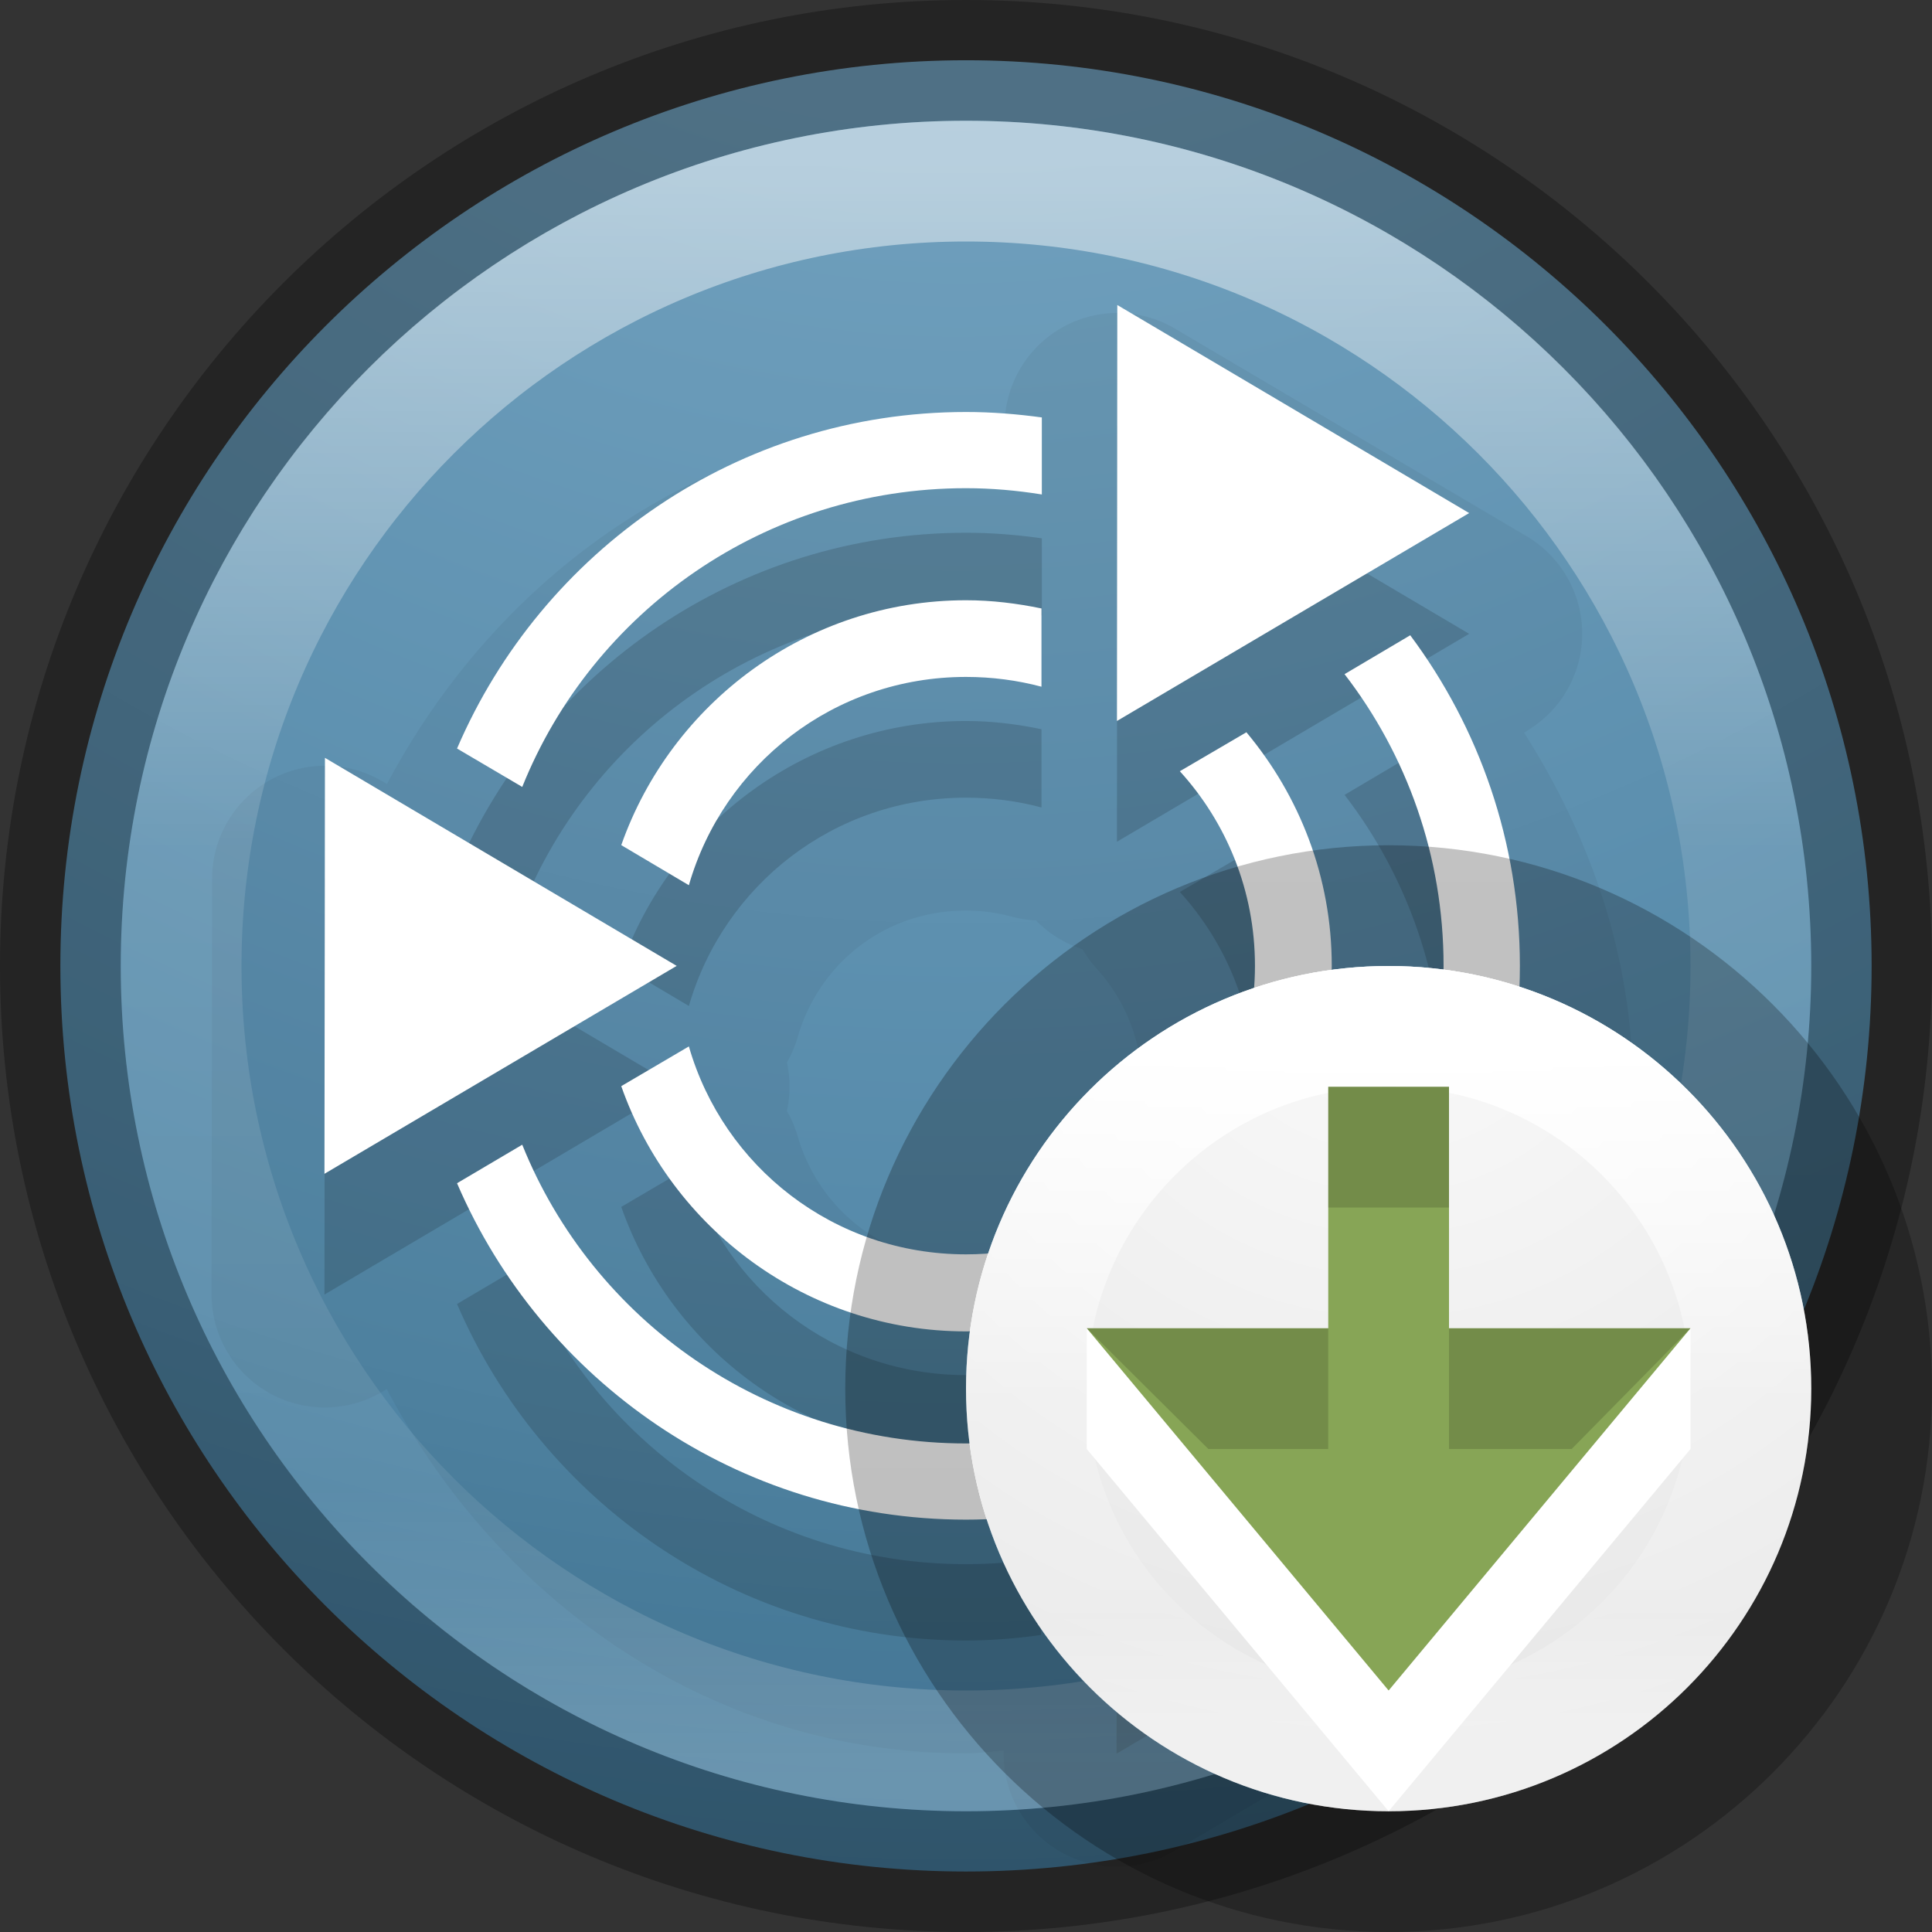 <?xml version="1.0" encoding="UTF-8" standalone="no"?>
<svg
   xmlns:dc="http://purl.org/dc/elements/1.1/"
   xmlns:cc="http://creativecommons.org/ns#"
   xmlns:rdf="http://www.w3.org/1999/02/22-rdf-syntax-ns#"
   xmlns:svg="http://www.w3.org/2000/svg"
   xmlns="http://www.w3.org/2000/svg"
   xmlns:xlink="http://www.w3.org/1999/xlink"
   version="1.1"
   width="16"
   height="16"
   id="svg4505">
  <rect width="100%" height="100%" fill="#333333" stroke="none"/>
  <defs
     id="defs4507">
    <linearGradient
       id="linearGradient4011">
      <stop
         id="stop4013"
         style="stop-color:#ffffff;stop-opacity:1"
         offset="0" />
      <stop
         id="stop4015"
         style="stop-color:#ffffff;stop-opacity:0.235"
         offset="0.508" />
      <stop
         id="stop4017"
         style="stop-color:#ffffff;stop-opacity:0.157"
         offset="0.835" />
      <stop
         id="stop4019"
         style="stop-color:#ffffff;stop-opacity:0.392"
         offset="1" />
    </linearGradient>
    <linearGradient
       id="linearGradient4632-92-3-0-8-1-6-6">
      <stop
         id="stop4634-68-8-0-2-9-1-1"
         style="stop-color:#fafafa;stop-opacity:1"
         offset="0" />
      <stop
         id="stop4636-8-21-7-1-4-9-4"
         style="stop-color:#e1e1e1;stop-opacity:1"
         offset="1" />
    </linearGradient>
    <linearGradient
       id="linearGradient3104-8-8-97-4-6-2-0-1-4-0-5-8-3-9-1-4">
      <stop
         id="stop3106-5-4-3-5-0-1-61-9-2-7-3-3-2-6-9-2"
         style="stop-color:#000000;stop-opacity:0.322"
         offset="0" />
      <stop
         id="stop3108-4-3-7-8-2-4-01-9-9-0-6-4-3-7-7-3"
         style="stop-color:#000000;stop-opacity:0.278"
         offset="1" />
    </linearGradient>
    <radialGradient
       r="20"
       fy="8.501"
       fx="1.401"
       cy="8.501"
       cx="1.401"
       gradientTransform="matrix(0,1.218,-1.288,-3.3149514e-8,18.887,-6.631)"
       gradientUnits="userSpaceOnUse"
       id="radialGradient3543"
       xlink:href="#radialGradient2444" />
    <radialGradient
       r="23.097"
       gradientTransform="matrix(1.565,-9.5143e-8,6.1772e-8,1.016,-59.149,8.146)"
       cx="63.969"
       cy="14.113"
       gradientUnits="userSpaceOnUse"
       id="radialGradient2444">
      <stop
         offset="0"
         style="stop-color:#80ADC9"
         id="stop3618" />
      <stop
         offset="0.688"
         style="stop-color:#5287A7"
         id="stop3270" />
      <stop
         offset="1"
         style="stop-color:#336889"
         id="stop3620" />
    </radialGradient>
    <linearGradient
       gradientTransform="matrix(0.531,0,0,0.531,-30.303,-6.789)"
       gradientUnits="userSpaceOnUse"
       xlink:href="#linearGradient4806-9"
       id="linearGradient3097"
       y2="40.496"
       x2="71.204"
       y1="15.369"
       x1="71.204" />
    <linearGradient
       id="linearGradient4806-9">
      <stop
         offset="0"
         style="stop-color:#ffffff;stop-opacity:1"
         id="stop4808-49" />
      <stop
         offset="0.424"
         style="stop-color:#ffffff;stop-opacity:0.235"
         id="stop4810-05" />
      <stop
         offset="0.821"
         style="stop-color:#ffffff;stop-opacity:0.157"
         id="stop4812-6" />
      <stop
         offset="1"
         style="stop-color:#ffffff;stop-opacity:0.392"
         id="stop4814-7" />
    </linearGradient>
    <linearGradient
       x1="71.204"
       y1="7.831"
       x2="71.204"
       y2="42.884"
       id="linearGradient3364-8"
       xlink:href="#linearGradient4011"
       gradientUnits="userSpaceOnUse"
       gradientTransform="matrix(0.162,0,0,0.162,-0.132,7.388)" />
    <radialGradient
       cx="6.275"
       cy="8.45"
       r="20"
       fx="6.275"
       fy="8.45"
       id="radialGradient3370-2"
       xlink:href="#linearGradient4632-92-3-0-8-1-6-6"
       gradientUnits="userSpaceOnUse"
       gradientTransform="matrix(0,0.427,-0.451,-1.1612221e-8,15.314,5.323)" />
    <linearGradient
       x1="-95.838"
       y1="54.2"
       x2="-95.838"
       y2="5.176"
       id="linearGradient3373-2-5"
       xlink:href="#linearGradient3104-8-8-97-4-6-2-0-1-4-0-5-8-3-9-1-4"
       gradientUnits="userSpaceOnUse"
       gradientTransform="matrix(0.431,0,0,0.445,23.406,-6.639)" />
  </defs>
  <path
     d="m 8,0.499 c -4.138,0 -7.5,3.362 -7.5,7.5 0,4.138 3.362,7.5 7.5,7.5 4.138,0 7.5,-3.362 7.5,-7.5 0,-4.138 -3.362,-7.5 -7.5,-7.5 z"
     id="path2555"
     style="color:#000000;display:inline;overflow:visible;visibility:visible;fill:url(#radialGradient3543);fill-opacity:1;fill-rule:nonzero;stroke:none;stroke-width:1;marker:none;enable-background:accumulate" />
  <path
     style="color:#000000;font-style:normal;font-variant:normal;font-weight:normal;font-stretch:normal;font-size:medium;line-height:normal;font-family:Sans;-inkscape-font-specification:Sans;text-indent:0;text-align:start;text-decoration:none;text-decoration-line:none;letter-spacing:normal;word-spacing:normal;text-transform:none;direction:ltr;block-progression:tb;writing-mode:lr-tb;baseline-shift:baseline;text-anchor:start;clip-rule:nonzero;display:inline;overflow:visible;visibility:visible;opacity:0.05;isolation:auto;mix-blend-mode:normal;color-interpolation:sRGB;color-interpolation-filters:linearRGB;solid-color:#000000;solid-opacity:1;fill:#000000;fill-opacity:1;fill-rule:nonzero;stroke:none;stroke-width:1;stroke-linecap:butt;stroke-linejoin:miter;stroke-miterlimit:4;stroke-dasharray:none;stroke-dashoffset:0;stroke-opacity:1;marker:none;color-rendering:auto;image-rendering:auto;shape-rendering:auto;text-rendering:auto;enable-background:accumulate;filter-blend-mode:normal;filter-gaussianBlur-deviation:0"
     id="path4220"
     d="m 9.285,2.592 a 0.937,0.937 0 0 0 -0.965,0.906 C 8.213,3.491 8.111,3.477 8,3.477 c -2.11,0 -3.867,1.263 -4.795,3.016 L 3.168,6.471 A 0.937,0.937 0 0 0 1.756,7.275 l -0.004,3.443 a 0.937,0.937 0 0 0 1.412,0.809 l 0.039,-0.023 C 4.13,13.258 5.889,14.521 8,14.521 c 0.11,0 0.206,-0.016 0.311,-0.023 l 0,0.023 a 0.937,0.937 0 0 0 1.412,0.809 l 2.918,-1.723 a 0.937,0.937 0 0 0 0,-1.613 l -0.047,-0.027 c 0.56,-0.864 0.928,-1.868 0.928,-2.969 0,-1.083 -0.357,-2.074 -0.9,-2.93 l 0.021,-0.014 a 0.937,0.937 0 0 0 0,-1.613 L 9.73,2.721 A 0.937,0.937 0 0 0 9.285,2.592 Z M 8,7.541 c 0.133,0 0.26,0.018 0.383,0.051 a 0.937,0.937 0 0 0 0.197,0.031 0.937,0.937 0 0 0 0.385,0.238 0.937,0.937 0 0 0 0.113,0.156 c 0.236,0.259 0.379,0.593 0.379,0.98 0,0.396 -0.151,0.736 -0.4,0.998 A 0.937,0.937 0 0 0 8.904,10.213 0.937,0.937 0 0 0 8.641,10.371 0.937,0.937 0 0 0 8.387,10.4 C 8.259,10.434 8.131,10.453 8,10.453 c -0.68,0 -1.22,-0.441 -1.395,-1.047 a 0.937,0.937 0 0 0 -0.088,-0.205 0.937,0.937 0 0 0 0,-0.402 0.937,0.937 0 0 0 0.088,-0.207 C 6.78,7.984 7.322,7.541 8,7.541 Z" />
  <path
     id="path9-3"
     d="M 9.253,3.527 9.25,6.971 12.167,5.249 9.253,3.527 Z M 8,4.412 c -1.889,0 -3.513,1.151 -4.215,2.787 L 4.325,7.517 C 4.909,6.065 6.334,5.044 8,5.044 c 0.214,0 0.424,0.019 0.628,0.052 l 0,-0.638 C 8.422,4.429 8.214,4.412 8,4.412 Z m 0,1.559 c -1.316,0 -2.44,0.849 -2.855,2.028 L 5.705,8.331 C 5.992,7.333 6.906,6.606 8,6.606 c 0.216,0 0.426,0.028 0.625,0.081 l 0,-0.648 C 8.423,5.997 8.214,5.971 8,5.971 Z m 3.679,0.29 -0.544,0.322 c 0.514,0.667 0.82,1.505 0.82,2.415 0,0.928 -0.318,1.778 -0.85,2.451 l 0.544,0.322 c 0.587,-0.771 0.938,-1.733 0.938,-2.773 0,-1.024 -0.338,-1.973 -0.908,-2.737 z M 10.321,7.065 9.771,7.387 c 0.386,0.425 0.622,0.989 0.622,1.611 0,0.641 -0.25,1.217 -0.657,1.644 l 0.557,0.329 c 0.457,-0.531 0.736,-1.222 0.736,-1.973 0,-0.734 -0.267,-1.408 -0.707,-1.934 z M 2.691,7.277 2.687,10.721 5.604,8.999 2.691,7.277 Z M 5.705,9.666 5.145,9.995 C 5.559,11.175 6.683,12.026 8,12.026 c 0.214,0 0.423,-0.026 0.625,-0.069 l 0,-0.651 C 8.426,11.359 8.216,11.388 8,11.388 c -1.094,0 -2.008,-0.725 -2.295,-1.722 z M 4.325,10.48 3.785,10.799 C 4.487,12.434 6.111,13.586 8,13.586 c 0.211,0 0.418,-0.017 0.622,-0.046 l 0,-0.635 C 8.419,12.937 8.212,12.954 8,12.954 c -1.666,0 -3.091,-1.021 -3.675,-2.474 z M 9.25,11.082 9.247,14.523 12.164,12.801 9.25,11.082 Z"
     style="color:#000000;font-style:normal;font-variant:normal;font-weight:normal;font-stretch:normal;font-size:medium;line-height:normal;font-family:Sans;-inkscape-font-specification:Sans;text-indent:0;text-align:start;text-decoration:none;text-decoration-line:none;letter-spacing:normal;word-spacing:normal;text-transform:none;direction:ltr;block-progression:tb;writing-mode:lr-tb;baseline-shift:baseline;text-anchor:start;display:inline;overflow:visible;visibility:visible;fill:#000000;fill-opacity:1;stroke:none;stroke-width:1;marker:none;enable-background:accumulate;clip-rule:nonzero;opacity:0.15;isolation:auto;mix-blend-mode:normal;color-interpolation:sRGB;color-interpolation-filters:linearRGB;solid-color:#000000;solid-opacity:1;fill-rule:nonzero;stroke-linecap:butt;stroke-linejoin:miter;stroke-miterlimit:4;stroke-dasharray:none;stroke-dashoffset:0;stroke-opacity:1;filter-blend-mode:normal;filter-gaussianBlur-deviation:0;color-rendering:auto;image-rendering:auto;shape-rendering:auto;text-rendering:auto" />
  <path
     id="path9"
     d="M 9.253,2.526 9.25,5.971 12.167,4.249 9.253,2.526 Z M 8,3.412 c -1.889,0 -3.513,1.151 -4.215,2.787 L 4.325,6.517 C 4.909,5.064 6.334,4.043 8,4.043 c 0.214,0 0.424,0.019 0.628,0.052 l 0,-0.638 C 8.422,3.429 8.214,3.412 8,3.412 Z m 0,1.559 c -1.316,0 -2.44,0.849 -2.855,2.028 L 5.705,7.331 C 5.992,6.333 6.906,5.606 8,5.606 c 0.216,0 0.426,0.028 0.625,0.081 l 0,-0.648 C 8.423,4.997 8.214,4.971 8,4.971 Z m 3.679,0.29 -0.544,0.322 c 0.514,0.667 0.82,1.505 0.82,2.415 0,0.928 -0.318,1.778 -0.85,2.451 l 0.544,0.322 c 0.587,-0.771 0.938,-1.733 0.938,-2.773 0,-1.024 -0.338,-1.973 -0.908,-2.737 z m -1.358,0.804 -0.55,0.322 c 0.386,0.425 0.622,0.989 0.622,1.611 0,0.641 -0.25,1.217 -0.657,1.644 l 0.557,0.329 c 0.457,-0.531 0.736,-1.222 0.736,-1.973 0,-0.734 -0.267,-1.408 -0.707,-1.934 z M 2.691,6.276 2.687,9.721 5.604,7.999 2.691,6.276 Z M 5.705,8.666 5.145,8.995 C 5.559,10.175 6.683,11.026 8,11.026 c 0.214,0 0.423,-0.026 0.625,-0.069 l 0,-0.651 C 8.426,10.359 8.216,10.388 8,10.388 c -1.094,0 -2.008,-0.725 -2.295,-1.722 z M 4.325,9.48 3.785,9.799 C 4.487,11.434 6.111,12.585 8,12.585 c 0.211,0 0.418,-0.017 0.622,-0.046 l 0,-0.635 C 8.419,11.937 8.212,11.954 8,11.954 c -1.666,0 -3.091,-1.021 -3.675,-2.474 z m 4.925,0.602 -0.003,3.441 2.917,-1.722 -2.914,-1.719 z"
     style="color:#000000;font-style:normal;font-variant:normal;font-weight:normal;font-stretch:normal;font-size:medium;line-height:normal;font-family:Sans;-inkscape-font-specification:Sans;text-indent:0;text-align:start;text-decoration:none;text-decoration-line:none;letter-spacing:normal;word-spacing:normal;text-transform:none;direction:ltr;block-progression:tb;writing-mode:lr-tb;baseline-shift:baseline;text-anchor:start;display:inline;overflow:visible;visibility:visible;fill:#ffffff;fill-opacity:1;stroke:none;stroke-width:1.171;marker:none;enable-background:accumulate" />
  <path
     style="color:#000000;clip-rule:nonzero;display:inline;overflow:visible;visibility:visible;opacity:0.3;isolation:auto;mix-blend-mode:normal;color-interpolation:sRGB;color-interpolation-filters:linearRGB;solid-color:#000000;solid-opacity:1;fill:none;fill-opacity:1;fill-rule:nonzero;stroke:#000000;stroke-width:1;stroke-linecap:round;stroke-linejoin:round;stroke-miterlimit:4;stroke-dasharray:none;stroke-dashoffset:0;stroke-opacity:1;marker:none;color-rendering:auto;image-rendering:auto;shape-rendering:auto;text-rendering:auto;enable-background:accumulate"
     id="path2555-7-1-7"
     d="m 8,0.5 c -4.138,0 -7.5,3.362 -7.5,7.5 C 0.5,12.138 3.862,15.5 8,15.5 c 4.138,0 7.5,-3.362 7.5,-7.5 C 15.5,3.862 12.138,0.5 8,0.5 Z" />
  <path
     style="color:#000000;display:inline;overflow:visible;visibility:visible;opacity:0.5;fill:none;stroke:url(#linearGradient3097);stroke-width:1;stroke-linecap:round;stroke-linejoin:round;stroke-miterlimit:4;stroke-dasharray:none;stroke-dashoffset:0;stroke-opacity:1;marker:none;enable-background:accumulate"
     id="path3421"
     d="M 14.5,8 C 14.5,11.59 11.59,14.5 8,14.5 4.41,14.5 1.5,11.59 1.5,8 1.5,4.41 4.41,1.5 8,1.5 11.59,1.5 14.5,4.41 14.5,8 Z" />
  <path
     d="M 11.5,7.5 C 9.293,7.5 7.5,9.293 7.5,11.5 c 0,2.207 1.793,4 4,4 2.207,0 4,-1.793 4,-4 0,-2.207 -1.793,-4 -4,-4 z"
     id="path2555-7-2"
     style="color:#000000;display:inline;overflow:visible;visibility:visible;opacity:0.8;fill:none;stroke:url(#linearGradient3373-2-5);stroke-width:1;stroke-linecap:butt;stroke-linejoin:miter;stroke-miterlimit:4;stroke-dasharray:none;stroke-dashoffset:0;stroke-opacity:1;marker:none;enable-background:accumulate" />
  <path
     d="M 11.5,8 C 9.569,8 8,9.569 8,11.5 8,13.431 9.569,15 11.5,15 13.431,15 15,13.431 15,11.5 15,9.569 13.431,8 11.5,8 Z"
     id="path2555-03-8"
     style="color:#000000;display:inline;overflow:visible;visibility:visible;fill:url(#radialGradient3370-2);fill-opacity:1;fill-rule:nonzero;stroke:none;stroke-width:1;marker:none;enable-background:accumulate" />
  <path
     d="m 14.5,11.5 c 0,1.657 -1.343,3 -3,3 C 9.843,14.5 8.5,13.157 8.5,11.5 8.5,9.843 9.843,8.5 11.5,8.5 13.157,8.5 14.5,9.843 14.5,11.5 l 0,0 z"
     id="path8655-6-4-6"
     style="color:#000000;display:inline;overflow:visible;visibility:visible;fill:none;stroke:url(#linearGradient3364-8);stroke-width:1;stroke-linecap:round;stroke-linejoin:round;stroke-miterlimit:4;stroke-dasharray:none;stroke-dashoffset:0;stroke-opacity:1;marker:none;enable-background:accumulate" />
  <path
     d="m 9,11 0,1 2.5,3 2.5,-3 0,-1 z"
     id="rect3005-5-6-9"
     style="color:#000000;display:inline;overflow:visible;visibility:visible;fill:#ffffff;fill-opacity:1;fill-rule:nonzero;stroke:none;stroke-width:1;marker:none;enable-background:accumulate" />
  <path
     d="m 11,9 0,2 -2,0 2.5,3 2.5,-3 -2,0 0,-2 z"
     id="rect3005-5-7"
     style="color:#000000;display:inline;overflow:visible;visibility:visible;fill:#87a556;fill-opacity:1;fill-rule:nonzero;stroke:none;stroke-width:1;marker:none;enable-background:accumulate" />
  <path
     d="m 11,9 0,1 1,0 0,-1 z M 9,11 10.007,12 11,12 11,11 Z m 3,0 0,1 1.016,0 L 14,11 Z"
     id="rect4305-3"
     style="color:#000000;display:inline;overflow:visible;visibility:visible;opacity:0.15;fill:#000000;fill-opacity:1;fill-rule:nonzero;stroke:none;stroke-width:1;marker:none;enable-background:accumulate" />
</svg>
